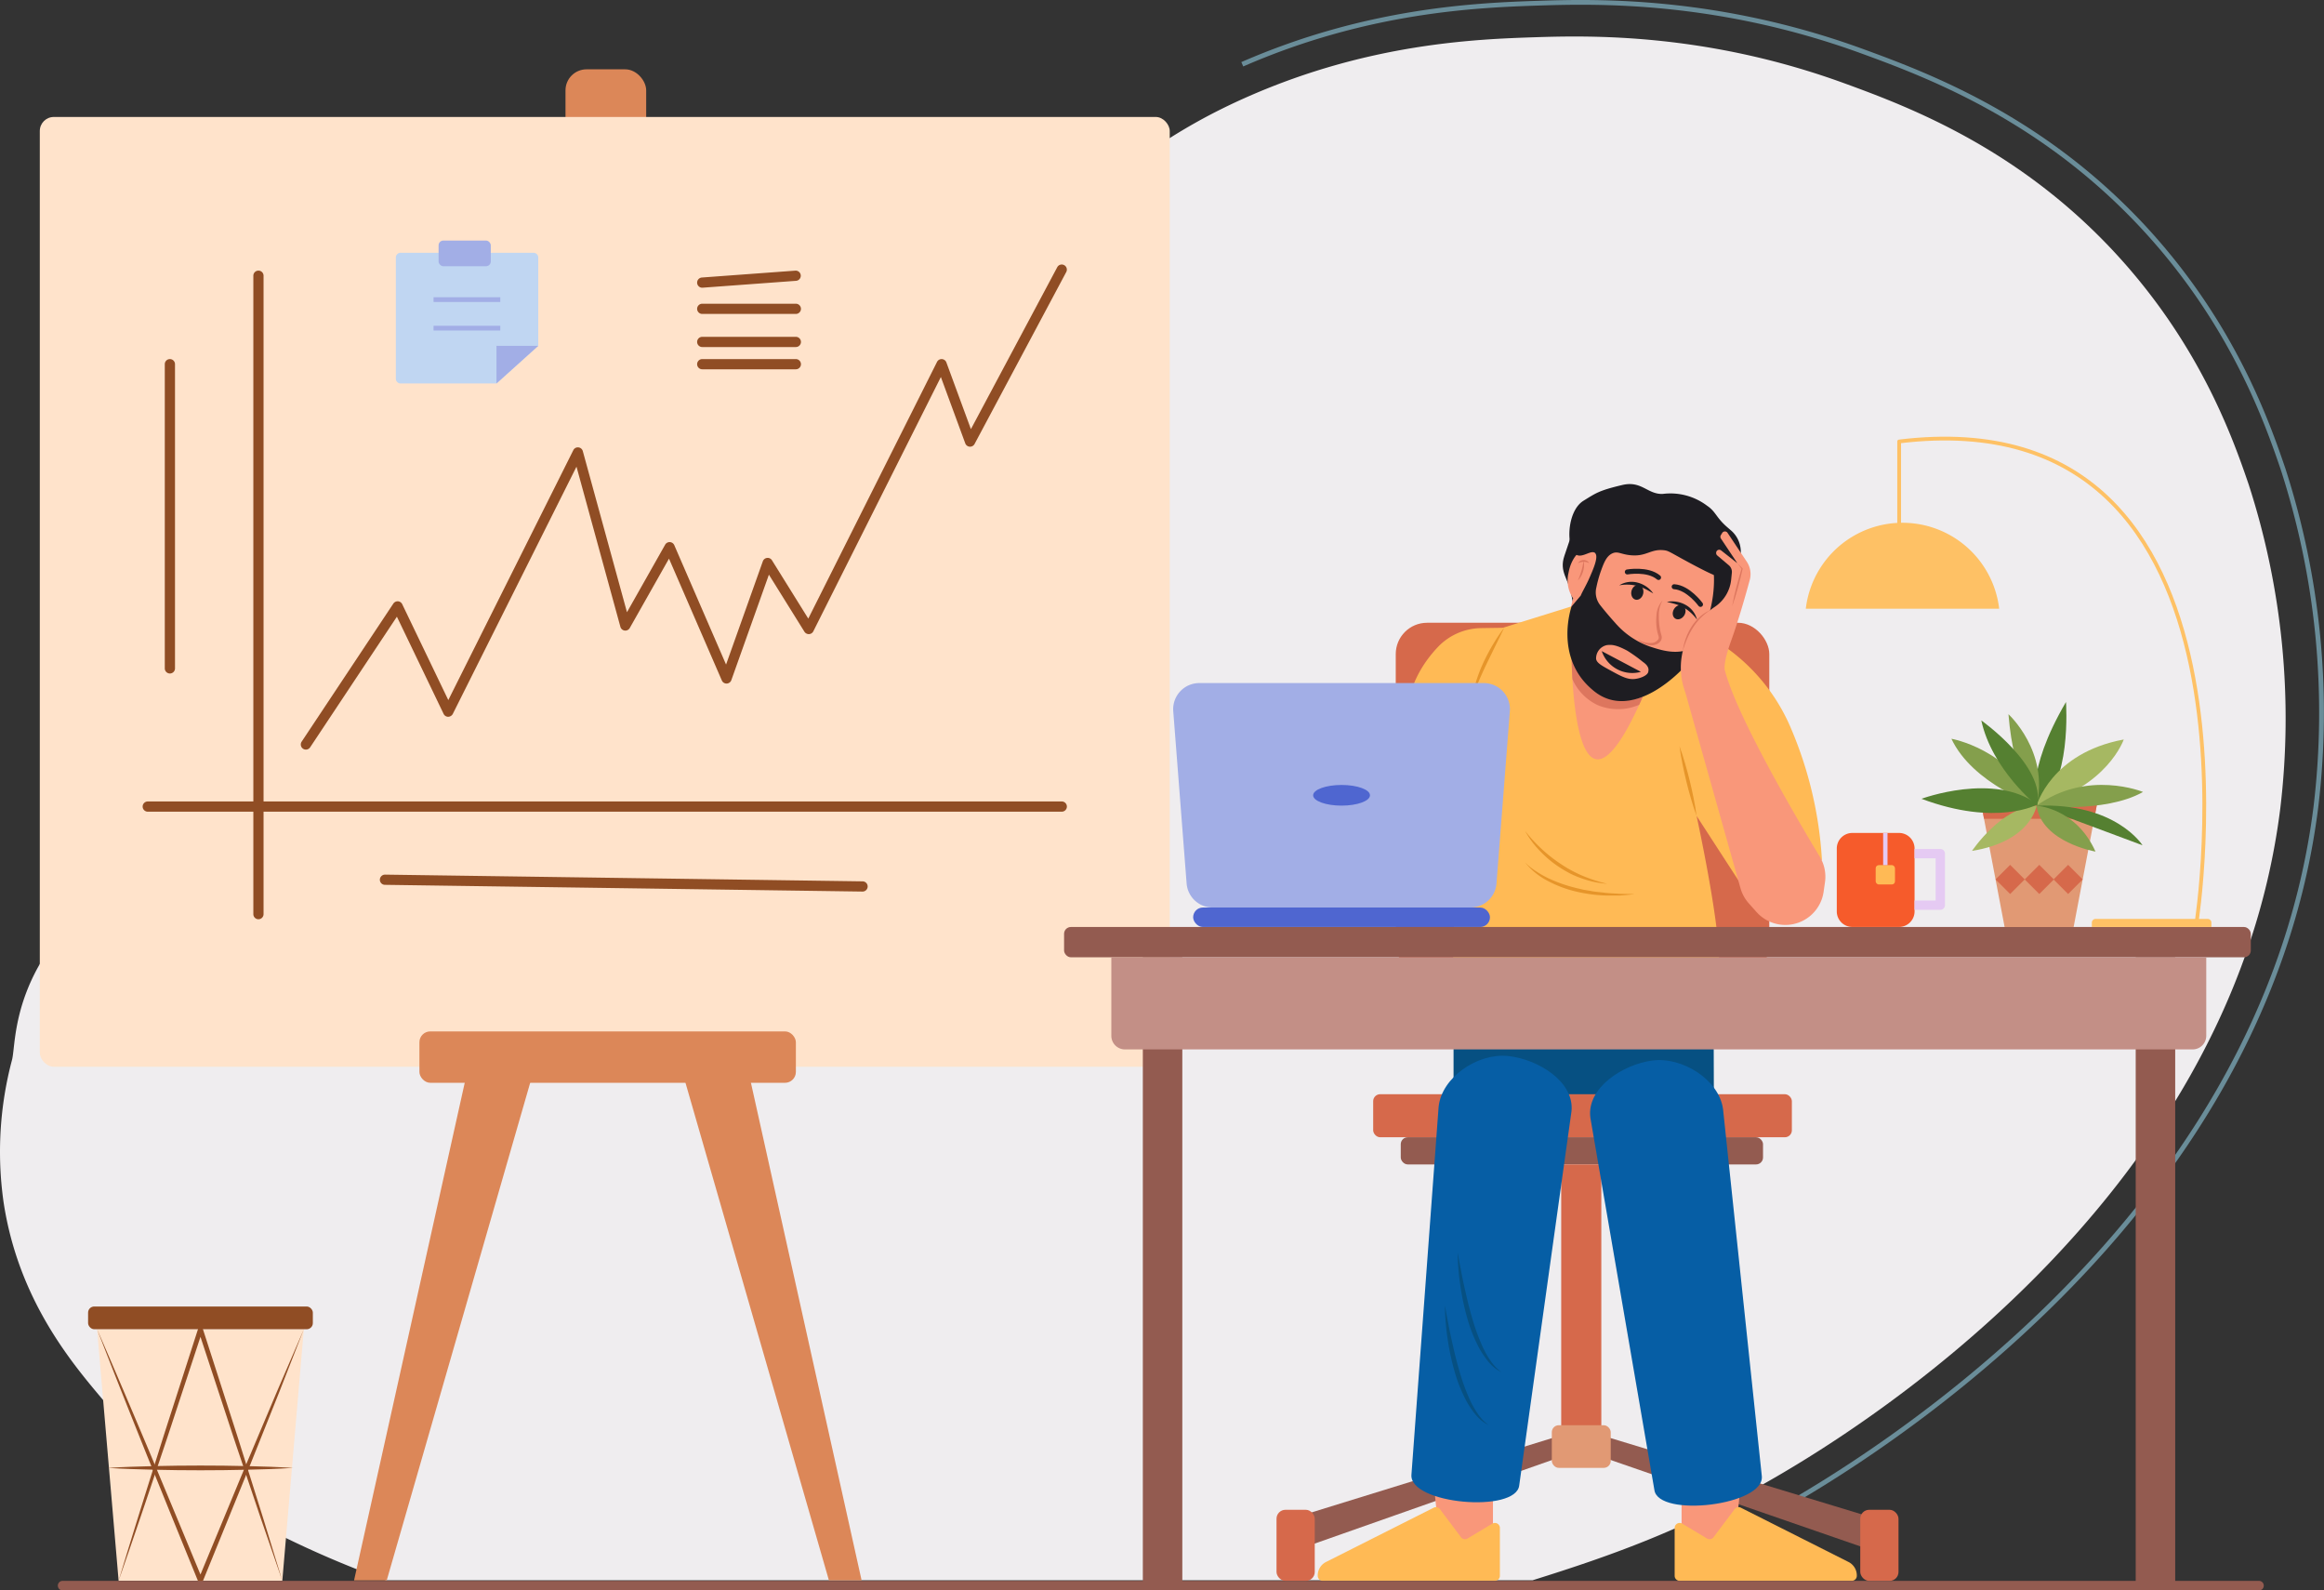 <svg xmlns="http://www.w3.org/2000/svg" viewBox="0 0 488.835 334.446"><rect x="0" y="0" width="488.835" height="334.446" fill="#333333" stroke="none"/><title>Asset 10</title><g id="Layer_2" data-name="Layer 2"><g id="Layer_1-2" data-name="Layer 1"><path d="M322.369,332.315c16.25-5.08,30.83-10.27,48.37-20.12,18.09-10.16,98.45-58.51,108.9-142.19a159.615,159.615,0,0,0-6.66-68.16c-3.23-9.47-9.93-28.49-26.84-47.3-20.7-23.04-44.32-31.97-58.17-37.02-29.14-10.63-53.58-10.07-65.22-9.69-12.56.41-34.73,1.33-59.93,12.34-16.44,7.18-26.66,15.37-41.72,27.61-23.86,19.41-27,27.49-68.74,67.57-11.46,11-20.88,19.67-35.26,28.21-9.97,5.92-18.03,9.23-32.9,15.27-36.55,14.85-46.957,17.857-58.917,26.217C2.022,201.322,3.529,219.065,2.529,222.885a75.127,75.127,0,0,0-1.77,29.97c3.05,20.07,13.86,33.19,20.57,41.13a113.098,113.098,0,0,0,32.9,26.44,210.247,210.247,0,0,0,26.96,11.89Z" fill="#efedef"/><path d="M261.306,13.517C287.553,2.056,310.642,1.089,323.733.664c12.116-.394,37.574-.975,67.935,10.098,14.426,5.262,39.027,14.563,60.591,38.558,17.608,19.592,24.587,39.407,27.949,49.268a166.316,166.316,0,0,1,6.936,70.995c-10.879,87.168-94.587,137.525-113.429,148.111" fill="none" stroke="#6a8d99" stroke-miterlimit="10"/><polygon points="59.38 332.415 24.95 332.415 20.42 279.526 63.91 279.526 59.38 332.415" fill="#ffe3cb"/><path d="M24.95,332.415c2.673-8.879,5.45-17.723,8.243-26.563,1.377-4.426,2.823-8.83,4.236-13.244L41.69,279.372a.499.499,0,0,1,.95,0l4.262,13.236c1.412,4.415,2.86,8.818,4.237,13.244l4.171,13.265,4.071,13.298-4.537-13.146-4.436-13.179c-1.492-4.389-2.914-8.8-4.371-13.2l-4.346-13.208h.95L38.293,292.889c-1.456,4.4-2.88,8.811-4.372,13.2C30.976,314.879,28.015,323.664,24.95,332.415Z" fill="#904d24"/><path d="M20.42,279.526c3.815,8.736,7.528,17.514,11.227,26.299l5.502,13.195,5.478,13.205h-.924l5.477-13.205c1.834-4.398,3.633-8.811,5.501-13.195l5.565-13.169,5.663-13.129-5.21,13.315-5.307,13.275c-1.756,4.431-3.581,8.833-5.371,13.249l-5.395,13.239a.499.499,0,0,1-.924,0l-5.394-13.239-5.37-13.249C27.388,297.271,23.853,288.419,20.42,279.526Z" fill="#904d24"/><path d="M22.685,308.689c3.247-.206,6.493-.303,9.74-.383,3.247-.091,6.493-.104,9.74-.117,3.247.011,6.493.024,9.74.115l4.87.14c1.623.083,3.247.132,4.87.245-1.623.113-3.247.162-4.87.245l-4.87.139c-3.247.091-6.493.104-9.74.115-3.247-.013-6.493-.025-9.74-.117C29.178,308.992,25.932,308.895,22.685,308.689Z" fill="#904d24"/><rect x="18.528" y="274.746" width="47.275" height="4.78" rx="1.291" fill="#904d24"/><rect x="118.948" y="14.578" width="16.971" height="16.971" rx="4.423" fill="#dc8758"/><polygon points="81.344 332.345 74.471 332.345 102.329 207.125 116.364 210.903 81.344 332.345" fill="#dc8758"/><polygon points="174.361 332.345 181.235 332.345 153.376 207.125 139.342 210.903 174.361 332.345" fill="#dc8758"/><rect x="8.372" y="24.597" width="237.673" height="199.728" rx="2.949" fill="#ffe3cb"/><path d="M147.708,60.504a1.074,1.074,0,0,1-.078-2.145L167.321,56.911a1.074,1.074,0,0,1,.157,2.141l-19.69,1.448C147.761,60.502,147.734,60.504,147.708,60.504Z" fill="#904d24"/><path d="M167.4,66.019h-19.69a1.074,1.074,0,0,1,0-2.148h19.69a1.074,1.074,0,0,1,0,2.148Z" fill="#904d24"/><path d="M167.4,72.981h-19.69a1.074,1.074,0,1,1,0-2.148h19.69a1.074,1.074,0,1,1,0,2.148Z" fill="#904d24"/><path d="M167.4,77.66h-19.69a1.074,1.074,0,0,1,0-2.148h19.69a1.074,1.074,0,0,1,0,2.148Z" fill="#904d24"/><path d="M54.363,193.308A1.074,1.074,0,0,1,53.289,192.234V57.982a1.074,1.074,0,0,1,2.148,0V192.234A1.074,1.074,0,0,1,54.363,193.308Z" fill="#904d24"/><path d="M223.336,170.689H31.079a1.074,1.074,0,0,1,0-2.148H223.336a1.074,1.074,0,0,1,0,2.148Z" fill="#904d24"/><path d="M64.341,157.634a1.074,1.074,0,0,1-.893-1.668l19.292-29.041a1.096,1.096,0,0,1,.968-.477,1.074,1.074,0,0,1,.894.606l9.695,20.166L120.593,94.669a1.058,1.058,0,0,1,1.066-.588,1.073,1.073,0,0,1,.93.784l9.29,33.876,8.031-14.198a1.074,1.074,0,0,1,1.92.101l10.891,25.104,7.735-21.717a1.073,1.073,0,0,1,.896-.707,1.061,1.061,0,0,1,1.027.5l7.636,12.261L197.097,76.105a1.074,1.074,0,0,1,1.968.111L204.224,90.242l18.165-34.06a1.074,1.074,0,0,1,1.895,1.011L204.991,93.368a1.074,1.074,0,0,1-1.955-.135l-5.131-13.949-26.828,53.475a1.074,1.074,0,0,1-.911.591,1.101,1.101,0,0,1-.961-.505l-7.472-11.998-7.902,22.185a1.074,1.074,0,0,1-1.997.067l-11.116-25.623-8.252,14.587a1.074,1.074,0,0,1-1.971-.244L121.259,98.137,95.239,150.139a1.144,1.144,0,0,1-.969.594,1.074,1.074,0,0,1-.96-.609l-9.826-20.438L65.236,157.154A1.072,1.072,0,0,1,64.341,157.634Z" fill="#904d24"/><path d="M35.736,141.63a1.074,1.074,0,0,1-1.074-1.074V76.586a1.074,1.074,0,0,1,2.148,0v63.97A1.074,1.074,0,0,1,35.736,141.63Z" fill="#904d24"/><path d="M181.426,187.488h-.016L80.958,186.073a1.074,1.074,0,0,1-1.059-1.089,1.09,1.09,0,0,1,1.089-1.059l100.452,1.415a1.074,1.074,0,0,1-.015,2.148Z" fill="#904d24"/><rect x="88.222" y="216.894" width="79.184" height="10.809" rx="2.285" fill="#dc8758"/><path d="M104.433,80.636H84.265a1,1,0,0,1-1-1v-25.476a1,1,0,0,1,1-1h27.957a1,1,0,0,1,1,1V72.697Z" fill="#c0d6f2"/><polygon points="113.223 72.727 104.433 72.727 104.433 80.636 113.223 72.727" fill="#a2aee6"/><rect x="92.253" y="50.587" width="10.98" height="5.4" rx="1" fill="#a2aee6"/><rect x="91.193" y="62.507" width="14.04" height="1" fill="#a2aee6"/><rect x="91.193" y="68.507" width="14.04" height="1" fill="#a2aee6"/><path d="M331.605,130.32l-1.054-5.076c-.589-3.582-2.653-4.924-1.492-8.363l1.302-3.857,3.019.316Z" fill="#1e1d22"/><rect x="355.948" y="116.145" width="8.96" height="14.063" fill="#1e1d22"/><polygon points="360.527 239.156 305.743 239.156 305.743 208.569 360.428 208.569 360.527 239.156" fill="#065082"/><rect x="293.583" y="130.961" width="78.575" height="74.357" rx="6.592" fill="#d6694b"/><path d="M353.537,108.561c-5.725-2.52-13.002.859-18.024,7.745a2.28,2.28,0,0,0-1.336-.817c-1.814-.317-3.722,1.927-4.26,5.011a6.743,6.743,0,0,0,.978,5.345c-2.578,9.146-.25,17.896,5.954,20.627,7.104,3.127,16.599-2.824,21.207-13.293S360.641,111.688,353.537,108.561Z" fill="#f9977a"/><path d="M358.153,133.178h0c-4.608,10.469-14.103,16.42-21.207,13.293-5.824-2.564-8.23-10.434-6.37-18.955l-.002-0-14.453,4.5-4.511.067a12.828,12.828,0,0,0-9.148,3.965c-6.152,6.513-6.248,12.58-6.248,12.58l10.547,8.174-1.318,52.999c27.95,14.239,55.181,1.927,55.181,1.927l.88-8.234c.764-7.148-4.645-31.927-4.645-31.927l12.656,19.512L383.227,180.796a82.512,82.512,0,0,0-6.415-27.406A39.858,39.858,0,0,0,358.153,133.178Z" fill="#ffba55"/><path d="M337.215,146.471c-3.572-1.572-5.858-5.141-6.664-9.631l-.001-0s-.121,44.186,15.008,9.661l-.004-.003A11.045,11.045,0,0,1,337.215,146.471Z" fill="#f9977a"/><path d="M345.555,146.499a11.045,11.045,0,0,1-8.34-.027c-3.572-1.572-5.858-5.141-6.664-9.631l-.001-0s-.007,2.561.193,5.968a10.828,10.828,0,0,0,5.372,5.495,11.161,11.161,0,0,0,8.679-.097c.25-.546.505-1.112.764-1.704Z" fill="#dd765e"/><rect x="288.837" y="230.103" width="88.068" height="9.053" rx="1.465" fill="#d6694b"/><rect x="294.638" y="239.156" width="76.202" height="5.713" rx="1.465" fill="#935b50"/><rect x="328.388" y="244.869" width="8.438" height="56.954" fill="#d6694b"/><polygon points="336.826 306.347 391.928 325.407 391.928 318.552 336.826 301.823 328.388 301.823 274.243 318.552 274.243 325.407 328.388 306.347 336.826 306.347" fill="#935b50"/><polygon points="366.649 307.019 365.39 319.579 387.203 330.236 353.708 330.236 353.708 307.019 366.649 307.019" fill="#f9977a"/><path d="M390.565,331.378v-.077a3.172,3.172,0,0,0-1.744-2.832l-22.64-11.41a1.057,1.057,0,0,0-1.321.309l-4.425,5.89a1.057,1.057,0,0,1-1.389.272l-5.194-3.117a1.057,1.057,0,0,0-1.601.907v10.059a1.057,1.057,0,0,0,1.057,1.057h36.201A1.057,1.057,0,0,0,390.565,331.378Z" fill="#ffba55"/><polygon points="301.09 307.019 302.349 319.579 280.537 330.236 314.031 330.236 314.031 307.019 301.09 307.019" fill="#f9977a"/><path d="M277.175,331.378v-.077a3.172,3.172,0,0,1,1.744-2.832l22.64-11.41a1.057,1.057,0,0,1,1.321.309l4.425,5.89a1.057,1.057,0,0,0,1.389.272l5.194-3.117a1.057,1.057,0,0,1,1.601.907v10.059a1.057,1.057,0,0,1-1.057,1.057h-36.201A1.057,1.057,0,0,1,277.175,331.378Z" fill="#ffba55"/><rect x="326.411" y="299.713" width="12.393" height="8.965" rx="1.465" fill="#e19974"/><rect x="449.23" y="201.309" width="8.306" height="131.76" fill="#935b50"/><rect x="223.82" y="194.938" width="249.62" height="6.371" rx="1.432" fill="#935b50"/><rect x="240.385" y="201.309" width="8.306" height="131.76" fill="#935b50"/><path d="M233.759,201.309H464.068a0,0,0,0,1,0,0v16.509a2.864,2.864,0,0,1-2.864,2.864H236.623a2.864,2.864,0,0,1-2.864-2.864V201.309A0,0,0,0,1,233.759,201.309Z" fill="#c38f86"/><path d="M296.889,310.064l5.71-77.286c.626-6.259,8.257-11.353,14.55-10.712,6.261.626,14.032,5.343,13.404,11.606L319.56,312.335C318.966,318.281,296.26,316.326,296.889,310.064Z" fill="#065ea5"/><path d="M370.576,310.334l-8.144-77.067c-.824-6.236-8.611-11.087-14.881-10.248-6.238.824-13.857,5.783-13.031,12.023l13.467,78.278C348.769,319.243,371.402,316.574,370.576,310.334Z" fill="#065ea5"/><path d="M461.965,194.442S479.821,83.059,399.472,92.837v17.218" fill="none" stroke="#fec165" stroke-linecap="round" stroke-linejoin="round" stroke-width="0.794"/><path d="M379.833,128.016h40.682a20.482,20.482,0,0,0-40.682,0Z" fill="#fec165"/><path d="M440.001,193.237h25.153a0,0,0,0,1,0,0v.906a.794.794,0,0,1-.794.794H440.795a.794.794,0,0,1-.794-.794v-.906A0,0,0,0,1,440.001,193.237Z" transform="translate(905.154 388.175) rotate(-180)" fill="#fec165"/><polygon points="436.169 194.952 421.656 194.952 416.766 169.251 441.059 169.251 436.169 194.952" fill="#e19974"/><polygon points="440.501 172.185 441.059 169.251 416.766 169.251 417.324 172.185 440.501 172.185" fill="#d6694b"/><rect x="420.648" y="182.768" width="4.336" height="4.336" transform="translate(254.609 -244.81) rotate(45)" fill="#d6694b"/><rect x="426.78" y="182.768" width="4.336" height="4.336" transform="translate(256.405 -249.145) rotate(45)" fill="#d6694b"/><rect x="432.841" y="182.768" width="4.336" height="4.336" transform="translate(258.181 -253.431) rotate(45)" fill="#d6694b"/><path d="M434.566,147.621s1.274,18.005-6.195,21.82C428.371,169.441,425.785,162.615,434.566,147.621Z" fill="#558031"/><path d="M410.463,155.355s12.22,2.108,17.908,14.086C428.371,169.441,414.933,164.877,410.463,155.355Z" fill="#849f4c"/><path d="M414.796,178.939s6.215-9.297,13.575-9.497C428.371,169.441,427.263,176.927,414.796,178.939Z" fill="#a6b862"/><path d="M422.462,150.187s8.623,7.873,5.909,19.254C428.371,169.441,423.594,164.378,422.462,150.187Z" fill="#849f4c"/><path d="M428.371,169.441s3.03-11.09,18.344-13.934C446.715,155.508,443.269,165.605,428.371,169.441Z" fill="#a6b862"/><path d="M450.772,166.542s-11.685-4.817-22.401,2.899C428.371,169.441,442.617,171.152,450.772,166.542Z" fill="#849f4c"/><path d="M450.666,177.757s-5.642-9.037-22.295-8.316Z" fill="#558031"/><path d="M404.169,167.978s15.346-5.69,24.403,1.191C428.572,169.169,419.972,173.906,404.169,167.978Z" fill="#558031"/><path d="M416.753,151.502s13.693,9.685,11.729,17.947C428.482,169.449,418.982,161.832,416.753,151.502Z" fill="#558031"/><path d="M440.773,179.081s-11.288-1.927-12.402-9.64C428.371,169.441,436.619,169.85,440.773,179.081Z" fill="#849f4c"/><path d="M402.714,191.324v.34a3.271,3.271,0,0,1-3.269,3.269H389.623a3.271,3.271,0,0,1-3.269-3.269V178.43a3.271,3.271,0,0,1,3.269-3.269h9.821a3.271,3.271,0,0,1,3.269,3.269v12.894Z" fill="#f65b2b"/><path d="M408.128,178.534H402.714v1.962h4.433v8.867H402.714v1.962h5.414a.979.979,0,0,0,.981-.981V179.515A.98.98,0,0,0,408.128,178.534Z" fill="#e5caf3"/><rect x="394.534" y="181.93" width="4.063" height="4.063" rx="0.654" fill="#ffba55"/><line x1="396.565" y1="181.93" x2="396.565" y2="175.16" fill="none" stroke="#e5caf3" stroke-miterlimit="10" stroke-width="0.92"/><path d="M316.391,132.016c-.56,1.204-1.15,2.382-1.732,3.564l-1.729,3.543q-.862,1.77-1.65,3.57a36.377,36.377,0,0,0-1.393,3.688,16.08,16.08,0,0,1,.867-3.889,30.899,30.899,0,0,1,1.516-3.685c.581-1.193,1.202-2.366,1.897-3.495A33.766,33.766,0,0,1,316.391,132.016Z" fill="#e6952a"/><path d="M353.269,156.927c.446,1.184.814,2.387,1.17,3.593.364,1.204.673,2.422.981,3.64.291,1.222.581,2.444.816,3.68.242,1.234.473,2.471.624,3.727-.447-1.184-.815-2.387-1.171-3.593-.364-1.204-.672-2.422-.979-3.64-.29-1.222-.58-2.444-.814-3.68C353.652,159.42,353.422,158.183,353.269,156.927Z" fill="#e6952a"/><path d="M320.786,174.743a32.097,32.097,0,0,0,3.566,3.856,30.835,30.835,0,0,0,4.115,3.199,26.69,26.69,0,0,0,4.592,2.446,32.703,32.703,0,0,0,4.997,1.608,20.029,20.029,0,0,1-5.199-1.082,21.277,21.277,0,0,1-2.474-1.018,26.674,26.674,0,0,1-2.317-1.342,22.819,22.819,0,0,1-4.107-3.411A19.851,19.851,0,0,1,320.786,174.743Z" fill="#e6952a"/><path d="M320.779,181.367a13.776,13.776,0,0,0,2.407,1.905,20.72,20.72,0,0,0,2.664,1.494,30.552,30.552,0,0,0,5.76,1.99l1.488.348,1.509.252c1.0.216,2.027.242,3.039.399,1.019.1,2.044.134,3.069.208,1.027.029,2.055.029,3.09.078-1.025.117-2.056.188-3.089.281-1.034-.001-2.071.027-3.108-.005a31.611,31.611,0,0,1-6.172-.85,24.47,24.47,0,0,1-5.841-2.201A15.036,15.036,0,0,1,320.779,181.367Z" fill="#e6952a"/><path d="M309.301,190.845H255.072a5.493,5.493,0,0,1-5.477-5.068l-2.81-36.216a5.493,5.493,0,0,1,5.477-5.918h59.848a5.493,5.493,0,0,1,5.477,5.918l-2.81,36.216A5.493,5.493,0,0,1,309.301,190.845Z" fill="#a2aee6"/><ellipse cx="282.186" cy="167.243" rx="5.977" ry="2.174" fill="#4f66d0"/><rect x="250.97" y="190.845" width="62.432" height="4.093" rx="2.047" fill="#4f66d0"/><path d="M370.598,184.17a15.181,15.181,0,0,0,1.711,2.686,6.921,6.921,0,0,0,2.329,1.938,4.561,4.561,0,0,0,2.926.376,8.384,8.384,0,0,0,1.509-.393c.497-.18.965-.438,1.479-.632-.423.333-.864.659-1.327.958a6.599,6.599,0,0,1-1.543.627,4.717,4.717,0,0,1-.833.168l-.863.017a5.282,5.282,0,0,1-1.664-.46,6.315,6.315,0,0,1-2.474-2.263A8.614,8.614,0,0,1,370.598,184.17Z" fill="#dd765e"/><path d="M331.905,118.436a1.482,1.482,0,0,1,1.187-.665,1.401,1.401,0,0,1,.697.178,1.3,1.3,0,0,1,.49.487,2.521,2.521,0,0,0-1.177-.299A3.293,3.293,0,0,0,331.905,118.436Z" fill="#dd765e"/><path d="M331.905,122.061a17.484,17.484,0,0,0,.733-2.016,8.393,8.393,0,0,0,.262-1.027c.082-.347.121-.701.191-1.065a4.396,4.396,0,0,1-.103,2.197A4.656,4.656,0,0,1,331.905,122.061Z" fill="#dd765e"/><path d="M364.531,120.152a5.957,5.957,0,0,0-.529-8.693q-.348-.298-.727-.629c-2.359-2.062-2.344-3.227-4.211-4.485a12.781,12.781,0,0,0-9.333-2.475c-3.224.104-4.418-2.845-8.499-1.878-4.959,1.175-5.537,1.703-8.14,3.299-3.655,2.24-3.716,10.231-1.489,11.391,1.309.682,3.14-1.137,3.911-.376s-.34,3.291-1.236,5.333c-.629,1.433-1.537,2.942-1.777,3.605l-1.926,2.273s-3.878,10.866,4.652,17.777c8.526,6.911,19.124-5.098,19.124-5.098V136.84c-2.577.624-5.14-.161-7.24-.853a17.084,17.084,0,0,1-7.39-5.026c-1.34-1.485-2.382-2.747-3.138-3.71a4.335,4.335,0,0,1-.804-3.706,26.369,26.369,0,0,1,.873-3.225c.674-1.88,1.21-3.376,2.505-3.955,1.145-.512,1.752.199,3.823.396,3.388.321,4.162-1.354,6.987-1.055,1.014.108,1.147.348,5.142,2.505,5.923,3.198,6.67,3.231,7.251,3.164A3.855,3.855,0,0,0,364.531,120.152Zm-26.518,15.505c1.055-.114,1.966-.044,4.28,1.183a32.317,32.317,0,0,1,3.285,2.358c1.487,1.011,1.144,1.858,1.136,1.997-.051.802-1.582,1.443-2.813,1.582-1.527.172-2.736-.469-5.098-1.758-1.967-1.073-2.952-1.626-3.076-2.461A2.852,2.852,0,0,1,338.013,135.657Z" fill="#1e1d22"/><path d="M362.756,140.725c-.057-.891.16-2.622,1.36-5.941,1.565-4.327,3.13-9.874,3.932-12.829a4.695,4.695,0,0,0-.626-3.835l-4.045-6.068a.668.668,0,0,0-1.125.02l-.284.461a.668.668,0,0,0,.013.721l3.454,5.181-3.417-2.692a.641.641,0,0,0-1.037.503v0a.668.668,0,0,0,.234.566l2.428,2.055a1.831,1.831,0,0,1,.639,1.584l-.151,1.481a7.83,7.83,0,0,1-3.441,5.687,18.157,18.157,0,0,0-3.799,3.424,14.731,14.731,0,0,0-2.493,14.279l.095.273,11.601,41.173a8.127,8.127,0,0,0,1.758,3.206l1.62,1.816a8.128,8.128,0,0,0,6.065,2.717h0a8.128,8.128,0,0,0,8.044-6.966l.29-2.009a8.127,8.127,0,0,0-1.085-5.36C378.292,172.721,365.12,150.383,362.756,140.725Z" fill="#f9977a"/><path d="M365.435,118.436q.557.534,1.089,1.091l.035.036-.013.058c-.289,1.337-.621,2.662-.988,3.978-.363,1.317-.755,2.626-1.222,3.916.237-1.351.548-2.682.888-4.005q.505-1.986,1.122-3.942l.022.094Q365.888,119.061,365.435,118.436Z" fill="#dd765e"/><ellipse cx="344.394" cy="124.574" rx="1.571" ry="1.265" transform="translate(143.022 430.475) rotate(-76.529)" fill="#1e1d22"/><path d="M342.293,120.274s4.298-.764,6.57,1.168" fill="none" stroke="#1e1d22" stroke-linecap="round" stroke-linejoin="round" stroke-width="1.047"/><path d="M349.73,126.232a6.107,6.107,0,0,0-.802,3.231,14.804,14.804,0,0,0,.33,3.342l.22.834a1.392,1.392,0,0,1-.105,1.057,1.801,1.801,0,0,1-.743.695,2.77,2.77,0,0,1-.899.295,4.076,4.076,0,0,1-3.241-1.273,4.564,4.564,0,0,0,3.146.773,1.813,1.813,0,0,0,1.192-.78.775.775,0,0,0,.032-.616l-.234-.829a11.503,11.503,0,0,1-.204-3.511A5.128,5.128,0,0,1,349.73,126.232Z" fill="#dd765e"/><path d="M340.596,123.091a4.9,4.9,0,0,1,3.909-.56,5.802,5.802,0,0,1,3.248,2.267c-.576-.336-1.12-.667-1.687-.94a9.095,9.095,0,0,0-1.736-.652,8.008,8.008,0,0,0-1.828-.259A8.883,8.883,0,0,0,340.596,123.091Z" fill="#1e1d22"/><ellipse cx="353.193" cy="128.74" rx="1.571" ry="1.265" transform="translate(63.03 367.747) rotate(-59.505)" fill="#1e1d22"/><path d="M357.69,127.103s-2.563-3.534-5.54-3.72" fill="none" stroke="#1e1d22" stroke-linecap="round" stroke-linejoin="round" stroke-width="1.047"/><path d="M356.956,130.309a8.891,8.891,0,0,0-1.273-1.427,8.009,8.009,0,0,0-1.496-1.082,9.108,9.108,0,0,0-1.702-.736c-.597-.198-1.219-.337-1.866-.495a5.803,5.803,0,0,1,3.912.623A4.9,4.9,0,0,1,356.956,130.309Z" fill="#1e1d22"/><path d="M353.955,136.924a12.517,12.517,0,0,1,1.794-5.047,10.524,10.524,0,0,1,1.725-2.085,8.287,8.287,0,0,1,2.248-1.474,11.958,11.958,0,0,0-2.052,1.676,11.714,11.714,0,0,0-1.612,2.077,15.941,15.941,0,0,0-1.221,2.341A20.194,20.194,0,0,0,353.955,136.924Z" fill="#dd765e"/><path d="M336.914,136.924a6.788,6.788,0,0,0,8.237,4.358" fill="#1e1d22"/><rect x="268.505" y="317.497" width="8.042" height="14.949" rx="1.876" fill="#d6694b"/><rect x="391.294" y="317.497" width="8.042" height="14.949" rx="1.876" transform="translate(790.629 649.943) rotate(-180)" fill="#d6694b"/><path d="M303.927,274.541c.213,1.132.397,2.261.634,3.383.206,1.125.425,2.248.671,3.363.495,2.229.992,4.453,1.63,6.634a43.955,43.955,0,0,0,2.289,6.388,18.302,18.302,0,0,0,1.661,2.94,9.849,9.849,0,0,0,2.326,2.465,8.8,8.8,0,0,1-2.712-2.163,18.401,18.401,0,0,1-1.961-2.894,31.1,31.1,0,0,1-2.564-6.461,51.383,51.383,0,0,1-1.423-6.774A49.716,49.716,0,0,1,303.927,274.541Z" fill="#065082"/><path d="M306.609,263.396c.213,1.132.397,2.261.634,3.383.206,1.125.425,2.248.671,3.363.495,2.229.992,4.453,1.631,6.634a43.925,43.925,0,0,0,2.289,6.388,18.287,18.287,0,0,0,1.661,2.94,9.849,9.849,0,0,0,2.326,2.465,8.793,8.793,0,0,1-2.712-2.163,18.416,18.416,0,0,1-1.961-2.894,31.118,31.118,0,0,1-2.564-6.461,51.34,51.34,0,0,1-1.424-6.774A49.711,49.711,0,0,1,306.609,263.396Z" fill="#065082"/><path d="M475.168,334.446H13.167a1,1,0,0,1,0-2H475.168a1,1,0,0,1,0,2Z" fill="#935b50"/></g></g></svg>